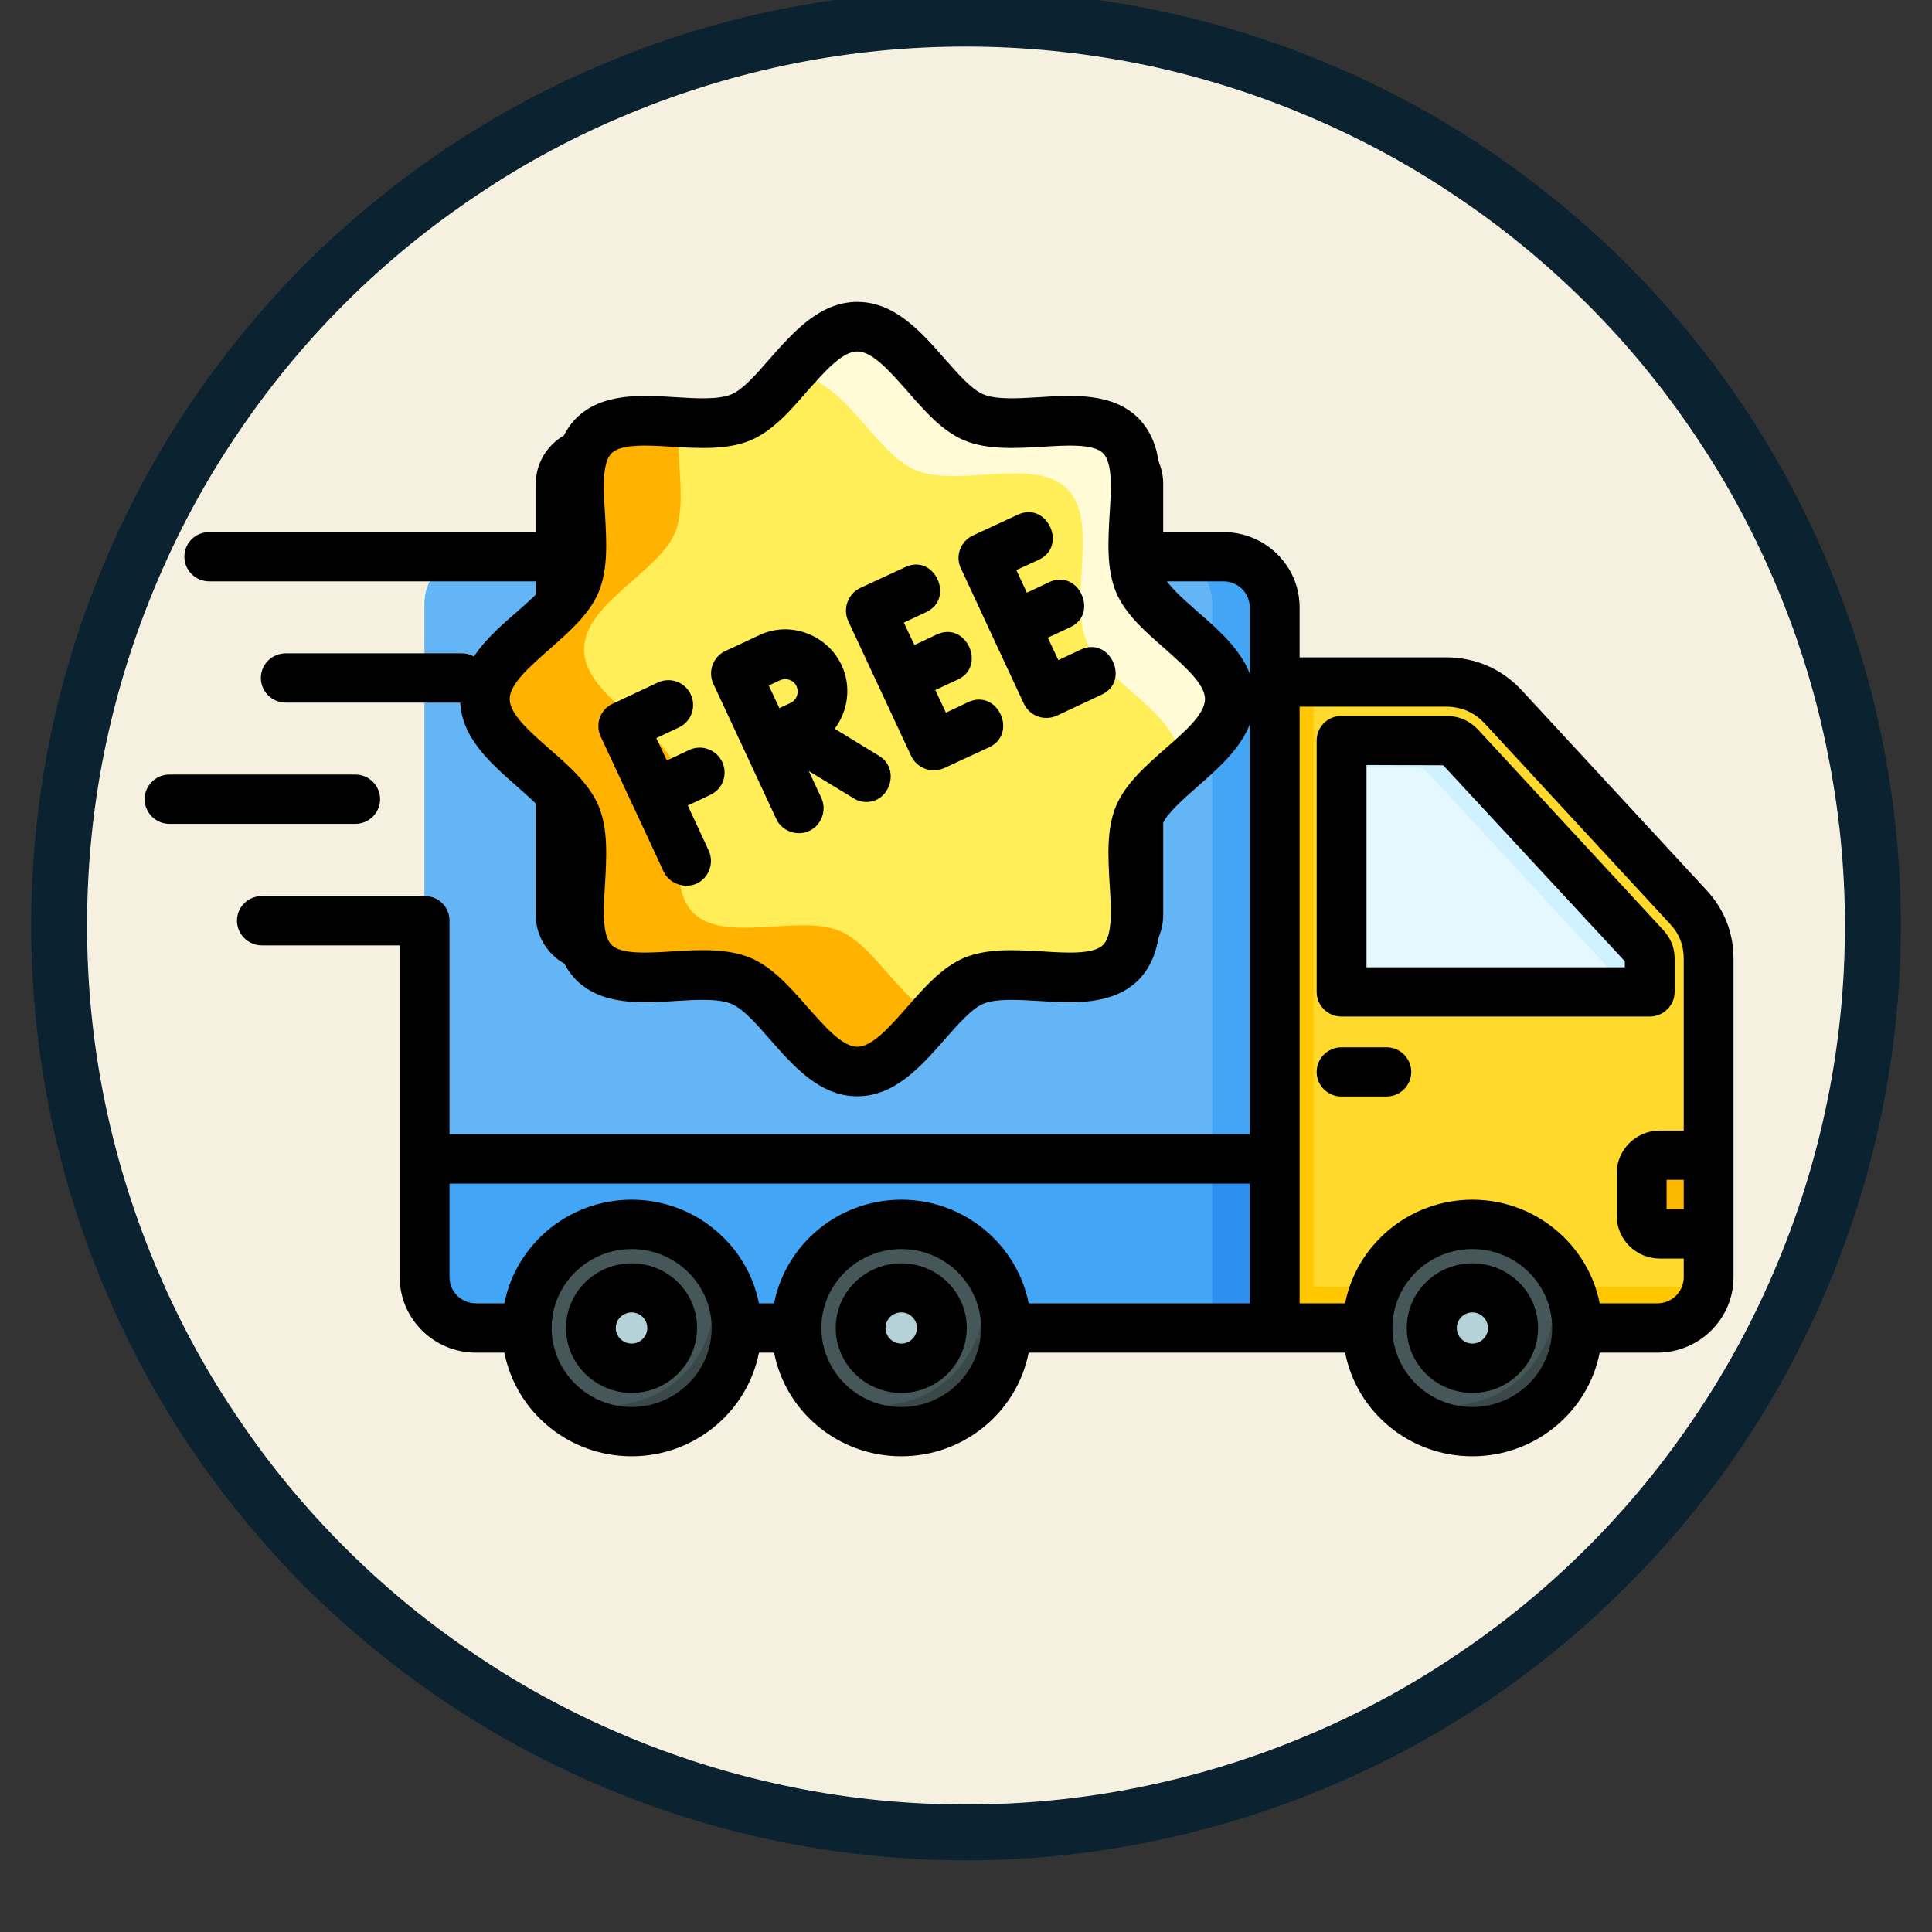 <svg xmlns="http://www.w3.org/2000/svg" xmlns:xlink="http://www.w3.org/1999/xlink" width="40" zoomAndPan="magnify" viewBox="0 0 30 30" height="40" preserveAspectRatio="xMidYMid meet" version="1.0"><rect x="0" y="0" width="30" height="30" fill="#333333" stroke="none"/><defs><clipPath id="2daffc8fb8"><path d="M 0.484 0 L 29.516 0 L 29.516 28.887 L 0.484 28.887 Z M 0.484 0 " clip-rule="nonzero"/></clipPath><clipPath id="a7dd7ad3a9"><path d="M 0.484 0 L 29.516 0 L 29.516 28.887 L 0.484 28.887 Z M 0.484 0 " clip-rule="nonzero"/></clipPath><clipPath id="bb3a1e61ae"><path d="M 2.66 6.148 L 26.887 6.148 L 26.887 22.738 L 2.66 22.738 Z M 2.66 6.148 " clip-rule="nonzero"/></clipPath><clipPath id="77866c235d"><path d="M 10.645 8.566 C 12.824 11.613 12.387 12.34 12.242 12.34 C 11.879 12.34 11.734 8.273 11.152 8.203 C 10.355 8.129 8.758 13.789 7.598 14.227 C 7.016 14.445 6.289 14.152 5.855 13.645 C 5.203 12.848 4.547 9.871 4.984 9.145 C 5.203 8.781 5.926 8.637 6.289 8.711 C 6.652 8.781 7.016 9.219 7.16 9.797 C 7.523 11.031 5.273 15.098 6.508 16.547 C 8.25 18.652 18.484 19.09 20.879 17.926 C 22.039 17.348 22.332 16.258 22.695 15.168 C 23.129 13.934 24.074 11.832 23.203 10.816 C 21.461 8.781 8.105 7.84 5.855 9.727 C 4.621 10.742 5.203 12.992 5.273 14.66 C 5.348 16.402 5.203 19.234 6.289 19.887 C 7.453 20.613 10.281 18.363 12.605 18.074 C 15.434 17.711 20.805 19.16 22.258 18.508 C 22.84 18.289 22.91 18 23.203 17.418 C 23.711 16.332 24.289 13.5 24.074 12.047 C 23.926 10.961 23.418 9.797 22.84 9.363 C 22.477 9.074 22.184 9.145 21.531 9.145 C 19.863 9.219 14.926 9.871 12.75 11.539 C 10.645 13.211 9.992 17.926 8.613 18.945 C 7.887 19.453 7.016 19.523 6.508 19.379 C 6.074 19.234 5.566 18.727 5.637 18.434 C 5.711 18.074 7.16 17.273 7.453 17.418 C 7.742 17.566 7.598 19.16 7.305 19.305 C 7.016 19.453 5.711 18.797 5.637 18.434 C 5.566 18.074 6.652 17.129 7.016 17.203 C 7.379 17.273 7.887 18.582 7.668 18.945 C 7.523 19.234 6.582 19.453 6.219 19.305 C 5.926 19.16 5.566 18.219 5.711 17.926 C 5.855 17.711 6.363 18 6.797 17.711 C 7.961 16.84 8.902 11.613 11.227 9.797 C 13.766 7.766 19.645 6.531 21.895 6.605 C 22.984 6.605 23.566 6.824 24.219 7.402 C 25.09 8.129 26.105 9.434 26.395 10.961 C 26.832 13.137 26.105 17.781 25.09 19.379 C 24.508 20.324 23.781 20.684 22.621 20.977 C 20.59 21.484 16.453 20.176 13.621 20.539 C 11.008 20.832 7.742 22.719 6.289 22.719 C 5.711 22.719 5.348 22.574 4.984 22.281 C 4.477 21.848 4.039 20.977 3.676 19.961 C 3.168 18.508 2.879 16.113 2.805 14.297 C 2.734 12.629 2.805 10.598 3.242 9.363 C 3.605 8.492 3.75 7.91 4.695 7.477 C 7.379 6.242 21.387 6.824 24.074 8.492 C 25.16 9.145 25.305 10.09 25.523 11.105 C 25.742 12.484 25.379 14.59 24.797 16.113 C 24.219 17.566 23.637 19.16 22.039 19.961 C 19.426 21.266 11.227 19.961 8.539 19.523 C 7.305 19.305 6.727 19.234 6 18.727 C 5.129 18.074 4.184 16.984 3.895 15.75 C 3.531 14.082 4.258 10.453 4.84 9.434 C 5.055 9 5.348 8.781 5.711 8.711 C 6.074 8.637 6.652 8.855 6.945 9.219 C 7.379 9.797 7.816 11.977 7.453 12.41 C 7.234 12.629 6.363 12.629 6.219 12.41 C 6 12.047 6.508 10.742 6.945 10.016 C 7.379 9.145 8.105 8.273 8.902 7.621 C 9.703 6.969 10.934 6.168 11.66 6.168 C 12.098 6.168 12.461 6.387 12.75 6.75 C 13.184 7.258 13.621 8.273 13.84 9.219 C 14.129 10.305 14.348 12.266 13.984 12.992 C 13.766 13.426 13.332 13.789 12.895 13.719 C 11.953 13.645 9.047 10.816 8.758 9.727 C 8.613 9.145 8.902 8.418 9.195 8.203 C 9.484 7.984 10.645 8.566 10.645 8.566 " clip-rule="nonzero"/></clipPath><clipPath id="7d459834eb"><path d="M 7 15.086 L 25.543 15.086 L 25.543 22.902 L 7 22.902 Z M 7 15.086 " clip-rule="nonzero"/></clipPath><clipPath id="1bbc729141"><path d="M 7.887 17.203 C 13.184 16.695 18.918 17.926 21.098 17.711 C 22.113 17.566 22.695 16.984 23.348 16.984 C 23.926 16.984 24.582 17.273 24.945 17.637 C 25.234 18 25.453 18.508 25.379 19.09 C 25.305 19.887 24.508 21.195 23.781 21.848 C 23.203 22.355 22.258 22.863 21.605 22.789 C 21.023 22.719 20.59 22.281 20.082 21.773 C 19.355 20.902 18.703 18.219 17.977 17.781 C 17.613 17.566 17.105 17.566 16.816 17.781 C 16.234 18.219 16.453 21.047 15.727 21.555 C 15.219 21.918 13.984 21.703 13.766 21.41 C 13.547 21.121 14.203 19.668 14.566 19.598 C 14.926 19.523 15.945 20.613 15.945 21.047 C 15.945 21.34 15.508 21.848 15.219 21.918 C 14.855 21.992 14.055 21.773 13.84 21.484 C 13.621 21.195 13.621 20.395 13.84 20.105 C 13.984 19.816 14.492 19.598 14.855 19.598 C 15.145 19.598 15.652 19.887 15.797 20.176 C 15.945 20.539 15.945 21.266 15.727 21.555 C 15.508 21.848 14.781 22.066 14.418 21.918 C 14.055 21.773 13.695 21.41 13.621 20.902 C 13.402 19.887 14.273 16.477 15.289 15.676 C 16.09 15.098 17.684 15.168 18.629 15.605 C 19.719 16.113 21.023 17.781 21.387 18.727 C 21.605 19.379 20.953 20.395 21.242 20.613 C 21.531 20.832 23.566 19.598 23.492 19.453 C 23.418 19.234 20.297 20.031 18.484 20.031 C 16.234 20.031 12.895 19.016 10.934 19.016 C 9.703 19.016 8.469 19.668 7.816 19.379 C 7.379 19.16 7.016 18.508 7.016 18.145 C 7.016 17.781 7.887 17.203 7.887 17.203 " clip-rule="nonzero"/></clipPath><clipPath id="99ac4f950b"><path d="M 7.125 10.199 L 12.777 10.199 L 12.777 18.109 L 7.125 18.109 Z M 7.125 10.199 " clip-rule="nonzero"/></clipPath><clipPath id="01de09d05e"><path d="M 10.5 10.305 C 12.461 13.934 12.75 15.605 12.316 16.184 C 12.023 16.547 11.297 16.766 10.789 16.621 C 10.137 16.477 9.266 15.676 8.832 14.879 C 8.176 13.789 7.668 10.453 7.961 10.305 C 8.105 10.234 8.758 10.816 8.977 11.324 C 9.34 12.121 9.41 13.645 9.34 14.805 C 9.266 15.895 8.832 17.926 8.395 18 C 8.031 18.074 7.234 16.695 7.16 16.113 C 7.16 15.676 7.816 14.953 7.742 14.879 C 7.668 14.879 7.16 15.316 7.16 15.387 C 7.16 15.461 7.668 15.023 7.887 15.098 C 8.25 15.316 8.902 17.637 8.684 17.855 C 8.613 17.926 8.176 17.855 8.031 17.637 C 7.816 17.203 8.613 15.824 8.613 14.805 C 8.613 13.574 7.379 11.176 7.668 10.668 C 7.816 10.453 8.176 10.379 8.395 10.523 C 8.902 10.816 8.684 13.5 9.34 14.445 C 9.848 15.242 11.227 16.184 11.59 15.969 C 12.023 15.676 11.59 13.066 11.152 12.121 C 10.863 11.469 9.848 10.961 9.918 10.668 C 9.918 10.453 10.5 10.305 10.5 10.305 " clip-rule="nonzero"/></clipPath><clipPath id="3e703b02c2"><path d="M 7.281 11 L 11 11 L 11 16.359 L 7.281 16.359 Z M 7.281 11 " clip-rule="nonzero"/></clipPath><clipPath id="c7ff53b3ea"><path d="M 10.5 11.684 C 10.789 14.008 10.5 14.152 10.281 14.082 C 9.848 13.934 8.832 11.684 9.047 11.25 C 9.121 11.031 9.629 10.961 9.773 11.031 C 9.992 11.176 9.992 11.832 10.066 12.41 C 10.137 13.355 10.066 16.184 9.773 16.258 C 9.41 16.332 7.453 11.902 7.742 11.469 C 7.816 11.324 8.324 11.324 8.469 11.469 C 8.832 11.902 7.961 16.113 7.887 16.113 C 7.887 16.113 7.816 15.531 7.887 15.461 C 7.961 15.387 8.469 15.676 8.469 15.75 C 8.469 15.824 7.961 16.113 7.816 16.039 C 7.379 15.75 7.305 11.902 7.742 11.469 C 7.961 11.25 8.324 11.324 8.613 11.539 C 9.266 12.047 10.5 15.242 10.281 15.895 C 10.211 16.113 9.918 16.332 9.773 16.258 C 9.34 16.113 8.684 11.832 9.047 11.25 C 9.195 11.031 9.555 10.961 9.773 11.031 C 10.211 11.25 11.008 13.355 10.863 13.789 C 10.789 14.008 10.426 14.152 10.281 14.082 C 9.992 13.934 9.555 11.977 9.773 11.684 C 9.918 11.539 10.5 11.684 10.5 11.684 " clip-rule="nonzero"/></clipPath><clipPath id="ad6ebb53f7"><path d="M 4.125 5.402 L 23.672 5.402 L 23.672 24.793 L 4.125 24.793 Z M 4.125 5.402 " clip-rule="nonzero"/></clipPath><clipPath id="828e8ad214"><path d="M 9.195 6.895 C 16.961 5.805 19.281 7.113 20.516 8.129 C 21.461 8.855 21.895 9.727 22.402 10.598 C 22.84 11.469 23.273 12.34 23.348 13.5 C 23.492 15.098 23.273 17.781 22.402 19.453 C 21.531 21.121 19.426 22.789 17.977 23.59 C 16.961 24.168 16.234 24.387 15.074 24.387 C 13.477 24.461 10.645 23.805 9.195 23.082 C 8.176 22.574 7.523 21.848 6.871 21.121 C 6.219 20.324 5.637 19.598 5.273 18.508 C 4.766 16.984 4.695 14.082 4.984 12.484 C 5.203 11.324 5.492 10.598 6.219 9.652 C 7.234 8.348 9.195 6.605 11.008 6.023 C 12.824 5.445 15.434 5.66 17.031 6.023 C 18.195 6.316 18.918 6.676 19.789 7.477 C 21.023 8.566 22.547 10.961 23.129 12.484 C 23.566 13.574 23.637 14.371 23.492 15.531 C 23.273 17.129 22.184 19.816 21.242 21.121 C 20.59 22.066 19.863 22.5 18.918 23.082 C 17.758 23.734 16.09 24.461 14.637 24.605 C 13.184 24.75 11.59 24.676 10.137 24.023 C 8.395 23.227 6.074 20.832 5.203 19.523 C 4.695 18.727 4.547 18.289 4.402 17.418 C 4.184 16.184 4.258 14.082 4.477 12.848 C 4.621 11.977 4.84 11.469 5.273 10.742 C 5.926 9.727 8.324 7.402 8.324 7.402 " clip-rule="nonzero"/></clipPath><clipPath id="06343c5478"><path d="M 4.375 5 L 24.492 5 L 24.492 24.543 L 4.375 24.543 Z M 4.375 5 " clip-rule="nonzero"/></clipPath><clipPath id="68d69ebc49"><path d="M 8.832 7.113 C 14.348 5.082 17.031 5.371 18.555 5.879 C 19.645 6.242 20.371 6.676 21.168 7.477 C 22.258 8.637 23.711 10.887 24.074 12.773 C 24.434 14.66 23.855 17.203 23.273 18.727 C 22.84 19.816 22.184 20.469 21.461 21.195 C 20.734 21.918 20.082 22.574 18.992 23.008 C 17.469 23.59 14.637 24.023 13.039 23.805 C 11.879 23.66 11.082 23.371 10.137 22.719 C 8.832 21.773 6.871 19.668 6.145 18.219 C 5.637 17.203 5.418 16.402 5.418 15.242 C 5.418 13.645 6.145 10.887 6.871 9.434 C 7.379 8.418 7.961 7.766 8.902 7.113 C 10.211 6.168 12.969 5.227 14.566 5.082 C 15.727 4.934 16.523 5.082 17.613 5.516 C 19.137 6.098 21.387 7.477 22.477 9 C 23.566 10.523 24.363 12.918 24.289 14.805 C 24.219 16.695 23.129 19.16 22.184 20.469 C 21.531 21.41 20.734 21.918 19.863 22.5 C 18.992 23.082 18.047 23.734 16.961 24.023 C 15.652 24.387 13.695 24.461 12.461 24.387 C 11.59 24.316 11.008 24.168 10.211 23.805 C 9.121 23.297 7.598 22.355 6.652 21.121 C 5.492 19.523 4.547 16.695 4.477 14.734 C 4.402 13.137 4.984 11.684 5.711 10.379 C 6.434 9.145 8.832 7.113 8.832 7.113 " clip-rule="nonzero"/></clipPath><clipPath id="21b0ba7ec6"><path d="M 6 8 L 26.922 8 L 26.922 21 L 6 21 Z M 6 8 " clip-rule="nonzero"/></clipPath><clipPath id="f10055fd7f"><path d="M 19 10 L 26.922 10 L 26.922 21 L 19 21 Z M 19 10 " clip-rule="nonzero"/></clipPath><clipPath id="98537beb56"><path d="M 25 17 L 26.922 17 L 26.922 20 L 25 20 Z M 25 17 " clip-rule="nonzero"/></clipPath><clipPath id="70284cd1de"><path d="M 8 18 L 25 18 L 25 22.613 L 8 22.613 Z M 8 18 " clip-rule="nonzero"/></clipPath><clipPath id="c9aed1c6ff"><path d="M 8 19 L 25 19 L 25 22.613 L 8 22.613 Z M 8 19 " clip-rule="nonzero"/></clipPath><clipPath id="489619544e"><path d="M 8 6.645 L 18 6.645 L 18 15 L 8 15 Z M 8 6.645 " clip-rule="nonzero"/></clipPath><clipPath id="5cecf1b230"><path d="M 11 6.645 L 15 6.645 L 15 10 L 11 10 Z M 11 6.645 " clip-rule="nonzero"/></clipPath><clipPath id="990dad13d8"><path d="M 2.242 6.645 L 26.922 6.645 L 26.922 22.613 L 2.242 22.613 Z M 2.242 6.645 " clip-rule="nonzero"/></clipPath><clipPath id="7b568c4d3c"><path d="M 7.145 5 L 19.48 5 L 19.48 17 L 7.145 17 Z M 7.145 5 " clip-rule="nonzero"/></clipPath><clipPath id="847e2f19e4"><path d="M 12 5 L 19.48 5 L 19.48 12 L 12 12 Z M 12 5 " clip-rule="nonzero"/></clipPath><clipPath id="0e6c125091"><path d="M 7.145 6 L 15 6 L 15 17 L 7.145 17 Z M 7.145 6 " clip-rule="nonzero"/></clipPath><clipPath id="eed6575477"><path d="M 7.145 4.688 L 19.48 4.688 L 19.48 17.023 L 7.145 17.023 Z M 7.145 4.688 " clip-rule="nonzero"/></clipPath></defs><g clip-path="url(#2daffc8fb8)"><path fill="#f6f0e0" d="M 29.082 14.371 C 29.082 15.297 28.992 16.211 28.812 17.117 C 28.633 18.023 28.363 18.906 28.012 19.762 C 27.656 20.613 27.223 21.426 26.711 22.195 C 26.195 22.965 25.613 23.676 24.957 24.328 C 24.305 24.984 23.594 25.566 22.824 26.082 C 22.055 26.594 21.242 27.027 20.391 27.383 C 19.535 27.734 18.656 28.004 17.746 28.184 C 16.84 28.363 15.926 28.453 15 28.453 C 14.074 28.453 13.16 28.363 12.254 28.184 C 11.344 28.004 10.465 27.734 9.609 27.383 C 8.758 27.027 7.945 26.594 7.176 26.082 C 6.406 25.566 5.695 24.984 5.043 24.328 C 4.387 23.676 3.805 22.965 3.289 22.195 C 2.777 21.426 2.344 20.613 1.988 19.762 C 1.637 18.906 1.367 18.023 1.188 17.117 C 1.008 16.211 0.918 15.297 0.918 14.371 C 0.918 13.445 1.008 12.531 1.188 11.625 C 1.367 10.715 1.637 9.836 1.988 8.98 C 2.344 8.129 2.777 7.316 3.289 6.547 C 3.805 5.777 4.387 5.066 5.043 4.414 C 5.695 3.758 6.406 3.176 7.176 2.66 C 7.945 2.148 8.758 1.715 9.609 1.359 C 10.465 1.008 11.344 0.738 12.254 0.559 C 13.16 0.379 14.074 0.289 15 0.289 C 15.926 0.289 16.84 0.379 17.746 0.559 C 18.656 0.738 19.535 1.008 20.391 1.359 C 21.242 1.715 22.055 2.148 22.824 2.66 C 23.594 3.176 24.305 3.758 24.957 4.414 C 25.613 5.066 26.195 5.777 26.711 6.547 C 27.223 7.316 27.656 8.129 28.012 8.98 C 28.363 9.836 28.633 10.715 28.812 11.625 C 28.992 12.531 29.082 13.445 29.082 14.371 Z M 29.082 14.371 " fill-opacity="1" fill-rule="nonzero"/></g><path fill="#009bd1" d="M 6.75 8.16 L 23.25 8.16 C 23.449 8.16 23.641 8.199 23.824 8.273 C 24.008 8.352 24.172 8.457 24.312 8.598 C 24.453 8.738 24.559 8.902 24.637 9.086 C 24.711 9.27 24.75 9.461 24.75 9.66 L 24.75 19.082 C 24.75 19.281 24.711 19.473 24.637 19.656 C 24.559 19.84 24.453 20.004 24.312 20.145 C 24.172 20.285 24.008 20.391 23.824 20.469 C 23.641 20.543 23.449 20.582 23.25 20.582 L 6.75 20.582 C 6.551 20.582 6.359 20.543 6.176 20.469 C 5.992 20.391 5.828 20.285 5.688 20.145 C 5.547 20.004 5.441 19.84 5.363 19.656 C 5.289 19.473 5.25 19.281 5.25 19.082 L 5.25 9.66 C 5.25 9.461 5.289 9.27 5.363 9.086 C 5.441 8.902 5.547 8.738 5.688 8.598 C 5.828 8.457 5.992 8.352 6.176 8.273 C 6.359 8.199 6.551 8.16 6.75 8.16 Z M 6.75 8.16 " fill-opacity="1" fill-rule="nonzero"/><path fill="#f9cc4b" d="M 19.996 17.113 L 22.625 17.113 C 22.73 17.113 22.824 17.152 22.902 17.23 C 22.977 17.309 23.016 17.398 23.016 17.508 L 23.016 18.457 C 23.016 18.562 22.977 18.656 22.902 18.734 C 22.824 18.809 22.73 18.848 22.625 18.848 L 19.996 18.848 C 19.887 18.848 19.797 18.809 19.719 18.734 C 19.641 18.656 19.605 18.562 19.605 18.457 L 19.605 17.508 C 19.605 17.398 19.641 17.309 19.719 17.23 C 19.797 17.152 19.887 17.113 19.996 17.113 Z M 19.996 17.113 " fill-opacity="1" fill-rule="nonzero"/><path fill="#414785" d="M 5.25 11.012 L 24.75 11.012 L 24.75 13.18 L 5.25 13.18 Z M 5.25 11.012 " fill-opacity="1" fill-rule="nonzero"/><g clip-path="url(#a7dd7ad3a9)"><path fill="#0b2230" d="M 23.25 7.727 L 6.75 7.727 C 6.492 7.727 6.246 7.777 6.012 7.875 C 5.773 7.973 5.566 8.113 5.383 8.293 C 5.203 8.473 5.062 8.684 4.965 8.918 C 4.867 9.156 4.816 9.402 4.816 9.66 L 4.816 19.082 C 4.816 19.34 4.867 19.586 4.965 19.82 C 5.062 20.059 5.203 20.27 5.383 20.449 C 5.566 20.629 5.773 20.77 6.012 20.867 C 6.246 20.965 6.492 21.016 6.75 21.016 L 23.25 21.016 C 23.508 21.016 23.754 20.965 23.988 20.867 C 24.227 20.77 24.434 20.629 24.617 20.449 C 24.797 20.27 24.938 20.059 25.035 19.82 C 25.133 19.586 25.184 19.34 25.184 19.082 L 25.184 9.66 C 25.184 9.402 25.133 9.156 25.035 8.918 C 24.938 8.684 24.797 8.473 24.617 8.293 C 24.434 8.113 24.227 7.973 23.988 7.875 C 23.754 7.777 23.508 7.727 23.25 7.727 Z M 5.684 11.445 L 24.316 11.445 L 24.316 12.746 L 5.684 12.746 Z M 6.75 8.594 L 23.25 8.594 C 23.391 8.594 23.527 8.621 23.66 8.676 C 23.789 8.73 23.902 8.805 24.004 8.906 C 24.105 9.004 24.18 9.121 24.234 9.25 C 24.289 9.383 24.316 9.516 24.316 9.66 L 24.316 10.578 L 5.684 10.578 L 5.684 9.66 C 5.684 9.516 5.711 9.383 5.766 9.25 C 5.82 9.121 5.895 9.004 5.996 8.906 C 6.098 8.805 6.211 8.73 6.34 8.676 C 6.473 8.621 6.609 8.594 6.75 8.594 Z M 23.25 20.148 L 6.75 20.148 C 6.609 20.148 6.473 20.121 6.34 20.066 C 6.211 20.012 6.098 19.938 5.996 19.836 C 5.895 19.738 5.82 19.621 5.766 19.492 C 5.711 19.359 5.684 19.223 5.684 19.082 L 5.684 13.613 L 24.316 13.613 L 24.316 19.082 C 24.316 19.223 24.289 19.359 24.234 19.492 C 24.18 19.621 24.105 19.734 24.004 19.836 C 23.902 19.938 23.789 20.012 23.66 20.066 C 23.527 20.121 23.391 20.148 23.25 20.148 Z M 22.625 16.684 L 19.996 16.684 C 19.77 16.684 19.574 16.762 19.414 16.926 C 19.25 17.086 19.172 17.281 19.172 17.508 L 19.172 18.457 C 19.172 18.684 19.25 18.879 19.414 19.039 C 19.574 19.199 19.77 19.281 19.996 19.281 L 22.625 19.281 C 22.852 19.281 23.047 19.199 23.207 19.039 C 23.367 18.879 23.449 18.684 23.449 18.457 L 23.449 17.508 C 23.449 17.281 23.367 17.086 23.207 16.926 C 23.047 16.762 22.852 16.684 22.625 16.684 Z M 22.582 18.414 L 20.039 18.414 L 20.039 17.547 L 22.582 17.547 Z M 8.012 18.848 C 8.012 18.957 7.957 19.012 7.852 19.012 L 6.984 19.012 C 6.875 19.012 6.82 18.957 6.82 18.848 C 6.82 18.738 6.875 18.688 6.984 18.688 L 7.852 18.688 C 7.957 18.688 8.012 18.738 8.012 18.848 Z M 10.18 18.848 C 10.18 18.957 10.125 19.012 10.016 19.012 L 9.148 19.012 C 9.043 19.012 8.988 18.957 8.988 18.848 C 8.988 18.738 9.043 18.688 9.148 18.688 L 10.016 18.688 C 10.125 18.688 10.18 18.738 10.18 18.848 Z M 15 28.887 C 14.047 28.887 13.102 28.793 12.168 28.609 C 11.234 28.422 10.324 28.148 9.445 27.781 C 8.562 27.418 7.727 26.969 6.934 26.441 C 6.145 25.91 5.41 25.309 4.734 24.637 C 4.062 23.961 3.461 23.227 2.93 22.438 C 2.402 21.645 1.953 20.805 1.59 19.926 C 1.223 19.047 0.949 18.137 0.762 17.203 C 0.578 16.27 0.484 15.324 0.484 14.371 C 0.484 13.418 0.578 12.473 0.762 11.539 C 0.949 10.605 1.223 9.695 1.59 8.816 C 1.953 7.934 2.402 7.098 2.93 6.305 C 3.461 5.516 4.062 4.781 4.734 4.105 C 5.41 3.434 6.145 2.832 6.934 2.301 C 7.727 1.773 8.562 1.324 9.445 0.961 C 10.324 0.594 11.234 0.32 12.168 0.133 C 13.102 -0.051 14.047 -0.145 15 -0.145 C 15.953 -0.145 16.898 -0.051 17.832 0.133 C 18.766 0.32 19.676 0.594 20.555 0.961 C 21.438 1.324 22.273 1.773 23.066 2.301 C 23.855 2.832 24.59 3.434 25.266 4.105 C 25.938 4.781 26.539 5.516 27.07 6.305 C 27.598 7.098 28.047 7.934 28.41 8.816 C 28.777 9.695 29.051 10.605 29.238 11.539 C 29.422 12.473 29.516 13.418 29.516 14.371 C 29.516 15.324 29.422 16.266 29.234 17.203 C 29.047 18.137 28.773 19.043 28.406 19.922 C 28.043 20.805 27.594 21.641 27.066 22.434 C 26.535 23.223 25.934 23.957 25.258 24.629 C 24.586 25.305 23.852 25.906 23.062 26.438 C 22.27 26.965 21.434 27.414 20.551 27.777 C 19.672 28.145 18.766 28.418 17.832 28.605 C 16.895 28.793 15.953 28.887 15 28.887 Z M 15 0.723 C 14.105 0.723 13.215 0.809 12.336 0.984 C 11.457 1.16 10.605 1.418 9.777 1.762 C 8.949 2.102 8.16 2.523 7.418 3.023 C 6.672 3.52 5.98 4.086 5.348 4.719 C 4.715 5.352 4.148 6.043 3.652 6.789 C 3.152 7.531 2.734 8.32 2.391 9.148 C 2.047 9.977 1.789 10.828 1.613 11.707 C 1.438 12.586 1.352 13.477 1.352 14.371 C 1.352 15.266 1.438 16.156 1.613 17.035 C 1.789 17.914 2.047 18.766 2.391 19.594 C 2.734 20.422 3.152 21.211 3.652 21.953 C 4.148 22.699 4.715 23.391 5.348 24.023 C 5.98 24.656 6.672 25.223 7.418 25.719 C 8.16 26.219 8.949 26.637 9.777 26.98 C 10.605 27.324 11.457 27.582 12.336 27.758 C 13.215 27.934 14.105 28.02 15 28.02 C 15.895 28.02 16.785 27.934 17.664 27.758 C 18.543 27.582 19.395 27.324 20.223 26.98 C 21.051 26.637 21.84 26.219 22.582 25.719 C 23.328 25.223 24.02 24.656 24.652 24.023 C 25.285 23.391 25.852 22.699 26.348 21.953 C 26.848 21.211 27.266 20.422 27.609 19.594 C 27.953 18.766 28.211 17.914 28.387 17.035 C 28.562 16.156 28.648 15.266 28.648 14.371 C 28.648 13.477 28.559 12.586 28.383 11.711 C 28.211 10.832 27.949 9.977 27.605 9.148 C 27.262 8.324 26.844 7.535 26.344 6.793 C 25.848 6.047 25.281 5.355 24.648 4.723 C 24.012 4.09 23.324 3.523 22.578 3.027 C 21.836 2.527 21.047 2.109 20.223 1.766 C 19.395 1.422 18.539 1.16 17.66 0.984 C 16.785 0.812 15.895 0.723 15 0.723 Z M 15 0.723 " fill-opacity="1" fill-rule="nonzero"/></g><g clip-path="url(#bb3a1e61ae)"><g clip-path="url(#77866c235d)"><path fill="#f6f0e0" d="M -0.098 3.266 L 29.297 3.266 L 29.297 25.621 L -0.098 25.621 Z M -0.098 3.266 " fill-opacity="1" fill-rule="nonzero"/></g></g><g clip-path="url(#7d459834eb)"><g clip-path="url(#1bbc729141)"><path fill="#f6f0e0" d="M 4.113 12.703 L 28.281 12.703 L 28.281 25.695 L 4.113 25.695 Z M 4.113 12.703 " fill-opacity="1" fill-rule="nonzero"/></g></g><g clip-path="url(#99ac4f950b)"><g clip-path="url(#01de09d05e)"><path fill="#2d90eb" d="M 4.258 7.402 L 15.219 7.402 L 15.219 20.902 L 4.258 20.902 Z M 4.258 7.402 " fill-opacity="1" fill-rule="nonzero"/></g></g><g clip-path="url(#3e703b02c2)"><g clip-path="url(#c7ff53b3ea)"><path fill="#f6f0e0" d="M 4.84 8.129 L 13.766 8.129 L 13.766 19.16 L 4.84 19.16 Z M 4.84 8.129 " fill-opacity="1" fill-rule="nonzero"/></g></g><g clip-path="url(#ad6ebb53f7)"><g clip-path="url(#828e8ad214)"><path fill="#f6f0e0" d="M 1.5 2.684 L 26.395 2.684 L 26.395 27.508 L 1.5 27.508 Z M 1.5 2.684 " fill-opacity="1" fill-rule="nonzero"/></g></g><g clip-path="url(#06343c5478)"><g clip-path="url(#68d69ebc49)"><path fill="#f6f0e0" d="M 1.574 2.176 L 27.195 2.176 L 27.195 27.289 L 1.574 27.289 Z M 1.574 2.176 " fill-opacity="1" fill-rule="nonzero"/></g></g><g clip-path="url(#21b0ba7ec6)"><path fill="#42a5f5" d="M 22.504 20.562 L 7.391 20.562 C 6.953 20.562 6.594 20.207 6.594 19.773 L 6.594 9.371 C 6.594 8.938 6.953 8.582 7.391 8.582 L 18.996 8.582 C 19.434 8.582 19.793 8.938 19.793 9.371 L 19.793 10.531 L 22.449 10.531 C 22.805 10.531 23.109 10.664 23.348 10.926 L 26.215 14.02 C 26.426 14.254 26.531 14.523 26.531 14.836 L 26.531 19.773 C 26.531 20.207 26.176 20.562 25.734 20.562 Z M 22.504 20.562 " fill-opacity="1" fill-rule="evenodd"/></g><path fill="#2d90f1" d="M 18.824 17.422 L 19.793 17.422 L 19.793 20.562 L 18.824 20.562 Z M 18.824 17.422 " fill-opacity="1" fill-rule="evenodd"/><path fill="#64b5f6" d="M 19.793 17.938 L 6.594 17.938 L 6.594 9.371 C 6.594 8.938 6.953 8.582 7.391 8.582 L 18.996 8.582 C 19.434 8.582 19.793 8.938 19.793 9.371 Z M 19.793 17.938 " fill-opacity="1" fill-rule="evenodd"/><path fill="#42a5f5" d="M 19.793 17.938 L 18.824 17.938 L 18.824 9.371 C 18.824 8.938 18.465 8.582 18.027 8.582 L 18.996 8.582 C 19.434 8.582 19.793 8.938 19.793 9.371 Z M 19.793 17.938 " fill-opacity="1" fill-rule="evenodd"/><g clip-path="url(#f10055fd7f)"><path fill="#ffda2d" d="M 19.793 10.531 L 19.793 20.562 L 25.734 20.562 C 26.176 20.562 26.531 20.207 26.531 19.773 L 26.531 14.836 C 26.531 14.523 26.426 14.254 26.215 14.02 L 23.348 10.926 C 23.109 10.664 22.805 10.531 22.449 10.531 Z M 19.793 10.531 " fill-opacity="1" fill-rule="evenodd"/><path fill="#ffc700" d="M 19.793 10.531 L 19.793 20.562 L 25.734 20.562 C 26.109 20.562 26.422 20.309 26.508 19.965 C 26.453 19.977 26.395 19.98 26.336 19.98 L 20.395 19.98 L 20.395 10.531 Z M 19.793 10.531 " fill-opacity="1" fill-rule="evenodd"/></g><path fill="#e6f8ff" d="M 25.617 15.344 L 25.617 14.836 C 25.617 14.75 25.594 14.695 25.535 14.633 L 22.672 11.535 C 22.605 11.465 22.547 11.438 22.449 11.438 L 20.832 11.438 L 20.832 15.344 Z M 25.617 15.344 " fill-opacity="1" fill-rule="evenodd"/><path fill="#d0f1ff" d="M 25.617 15.344 L 25.617 14.836 C 25.617 14.75 25.594 14.695 25.535 14.633 L 22.672 11.535 C 22.605 11.465 22.547 11.438 22.449 11.438 L 20.832 11.438 L 20.832 11.918 L 21.965 11.918 C 22.062 11.918 22.121 11.945 22.188 12.016 L 25.051 15.113 C 25.113 15.176 25.133 15.227 25.133 15.312 L 25.133 15.344 Z M 25.617 15.344 " fill-opacity="1" fill-rule="evenodd"/><g clip-path="url(#98537beb56)"><path fill="#fdb800" d="M 26.531 17.879 L 26.531 19.102 L 25.773 19.102 C 25.617 19.102 25.492 18.977 25.492 18.82 L 25.492 18.156 C 25.492 18.004 25.617 17.879 25.773 17.879 Z M 26.531 17.879 " fill-opacity="1" fill-rule="evenodd"/><path fill="#f4a40e" d="M 26.531 17.879 L 26.531 18.062 L 25.977 18.062 C 25.824 18.062 25.695 18.188 25.695 18.34 L 25.695 19.004 C 25.695 19.035 25.699 19.066 25.711 19.094 C 25.586 19.066 25.492 18.953 25.492 18.82 L 25.492 18.156 C 25.492 18.004 25.617 17.879 25.773 17.879 Z M 26.531 17.879 " fill-opacity="1" fill-rule="evenodd"/></g><g clip-path="url(#70284cd1de)"><path fill="#465759" d="M 22.863 18.953 C 23.762 18.953 24.492 19.672 24.492 20.562 C 24.492 21.453 23.762 22.172 22.863 22.172 C 21.965 22.172 21.234 21.453 21.234 20.562 C 21.234 19.672 21.965 18.953 22.863 18.953 Z M 13.996 18.953 C 14.895 18.953 15.621 19.672 15.621 20.562 C 15.621 21.453 14.895 22.172 13.996 22.172 C 13.098 22.172 12.367 21.453 12.367 20.562 C 12.367 19.672 13.098 18.953 13.996 18.953 Z M 9.809 18.953 C 10.707 18.953 11.438 19.672 11.438 20.562 C 11.438 21.453 10.707 22.172 9.809 22.172 C 8.91 22.172 8.18 21.453 8.18 20.562 C 8.18 19.672 8.91 18.953 9.809 18.953 Z M 9.809 18.953 " fill-opacity="1" fill-rule="evenodd"/></g><g clip-path="url(#c9aed1c6ff)"><path fill="#3a484a" d="M 23.812 19.258 C 24.223 19.547 24.492 20.023 24.492 20.562 C 24.492 21.453 23.762 22.172 22.863 22.172 C 22.328 22.172 21.852 21.914 21.555 21.52 C 21.824 21.711 22.152 21.824 22.504 21.824 C 23.406 21.824 24.133 21.102 24.133 20.215 C 24.133 19.855 24.016 19.523 23.812 19.258 Z M 14.945 19.258 C 15.355 19.547 15.625 20.023 15.625 20.562 C 15.625 21.453 14.895 22.172 13.996 22.172 C 13.461 22.172 12.984 21.914 12.688 21.52 C 12.953 21.711 13.281 21.824 13.637 21.824 C 14.535 21.824 15.266 21.102 15.266 20.215 C 15.266 19.855 15.148 19.523 14.945 19.258 Z M 10.758 19.258 C 11.168 19.547 11.438 20.023 11.438 20.562 C 11.438 21.453 10.707 22.172 9.809 22.172 C 9.273 22.172 8.797 21.914 8.5 21.52 C 8.766 21.711 9.098 21.824 9.449 21.824 C 10.352 21.824 11.078 21.102 11.078 20.215 C 11.078 19.855 10.961 19.523 10.758 19.258 Z M 10.758 19.258 " fill-opacity="1" fill-rule="evenodd"/></g><path fill="#b4d2d7" d="M 13.996 19.938 C 13.648 19.938 13.363 20.219 13.363 20.562 C 13.363 20.906 13.648 21.188 13.996 21.188 C 14.344 21.188 14.625 20.906 14.625 20.562 C 14.625 20.219 14.344 19.938 13.996 19.938 Z M 22.863 19.938 C 22.516 19.938 22.23 20.219 22.23 20.562 C 22.23 20.906 22.516 21.188 22.863 21.188 C 23.211 21.188 23.492 20.906 23.492 20.562 C 23.492 20.219 23.211 19.938 22.863 19.938 Z M 9.809 19.938 C 9.461 19.938 9.176 20.219 9.176 20.562 C 9.176 20.906 9.461 21.188 9.809 21.188 C 10.156 21.188 10.438 20.906 10.438 20.562 C 10.438 20.219 10.156 19.938 9.809 19.938 Z M 9.809 19.938 " fill-opacity="1" fill-rule="evenodd"/><path fill="#9bb9c3" d="M 13.996 19.938 C 13.648 19.938 13.363 20.219 13.363 20.562 C 13.363 20.777 13.473 20.965 13.641 21.078 C 13.562 20.977 13.516 20.848 13.516 20.707 C 13.516 20.363 13.801 20.086 14.148 20.086 C 14.281 20.086 14.402 20.125 14.504 20.191 C 14.387 20.039 14.203 19.938 13.996 19.938 Z M 22.863 19.938 C 22.516 19.938 22.23 20.219 22.23 20.562 C 22.23 20.777 22.34 20.965 22.508 21.078 C 22.43 20.977 22.387 20.848 22.387 20.707 C 22.387 20.363 22.668 20.086 23.016 20.086 C 23.148 20.086 23.27 20.125 23.371 20.191 C 23.258 20.039 23.07 19.938 22.863 19.938 Z M 9.809 19.938 C 9.461 19.938 9.176 20.219 9.176 20.562 C 9.176 20.777 9.285 20.965 9.453 21.078 C 9.375 20.977 9.332 20.848 9.332 20.707 C 9.332 20.363 9.613 20.086 9.961 20.086 C 10.094 20.086 10.215 20.125 10.316 20.191 C 10.199 20.039 10.016 19.938 9.809 19.938 Z M 9.809 19.938 " fill-opacity="1" fill-rule="evenodd"/><g clip-path="url(#489619544e)"><path fill="#da8c36" d="M 9.199 6.969 L 17.188 6.969 C 17.457 6.969 17.676 7.184 17.676 7.453 L 17.676 14.152 C 17.676 14.418 17.457 14.633 17.188 14.633 L 9.199 14.633 C 8.93 14.633 8.711 14.418 8.711 14.152 L 8.711 7.453 C 8.711 7.184 8.93 6.969 9.199 6.969 Z M 9.199 6.969 " fill-opacity="1" fill-rule="evenodd"/><path fill="#c97629" d="M 17.078 6.969 L 17.188 6.969 C 17.457 6.969 17.676 7.184 17.676 7.453 L 17.676 14.152 C 17.676 14.418 17.457 14.633 17.188 14.633 L 9.199 14.633 C 8.93 14.633 8.711 14.418 8.711 14.152 L 8.711 13.996 L 16.586 13.996 C 16.855 13.996 17.078 13.781 17.078 13.512 Z M 17.078 6.969 " fill-opacity="1" fill-rule="evenodd"/></g><path fill="#ffda2d" d="M 12.137 13.184 L 10.371 13.184 C 10.266 13.184 10.176 13.098 10.176 12.992 L 10.176 12.168 C 10.176 12.062 10.266 11.977 10.371 11.977 L 12.137 11.977 C 12.242 11.977 12.332 12.062 12.332 12.168 L 12.332 12.992 C 12.332 13.098 12.242 13.184 12.137 13.184 Z M 12.137 13.184 " fill-opacity="1" fill-rule="evenodd"/><path fill="#ffc700" d="M 12.137 13.184 L 10.371 13.184 C 10.266 13.184 10.176 13.098 10.176 12.992 L 10.176 12.887 L 11.836 12.887 C 11.945 12.887 12.031 12.801 12.031 12.695 L 12.031 11.977 L 12.137 11.977 C 12.242 11.977 12.332 12.062 12.332 12.168 L 12.332 12.992 C 12.332 13.098 12.242 13.184 12.137 13.184 Z M 12.137 13.184 " fill-opacity="1" fill-rule="evenodd"/><g clip-path="url(#5cecf1b230)"><path fill="#ffda2d" d="M 11.742 6.969 L 14.645 6.969 L 14.645 8.867 C 14.645 9.047 14.43 9.145 14.289 9.031 L 13.328 8.254 C 13.25 8.188 13.137 8.188 13.055 8.254 L 12.098 9.031 C 11.953 9.145 11.742 9.047 11.742 8.867 Z M 11.742 6.969 " fill-opacity="1" fill-rule="evenodd"/><path fill="#ffc700" d="M 14.332 6.969 L 14.645 6.969 L 14.645 8.867 C 14.645 9.047 14.43 9.145 14.289 9.031 L 13.98 8.781 C 14.121 8.895 14.332 8.793 14.332 8.613 Z M 13.328 8.254 C 13.25 8.188 13.137 8.188 13.055 8.254 L 12.098 9.031 C 11.953 9.145 11.742 9.047 11.742 8.867 L 11.742 8.809 C 11.758 8.801 11.773 8.789 11.785 8.781 L 12.746 8 C 12.824 7.938 12.938 7.938 13.02 8 Z M 13.328 8.254 " fill-opacity="1" fill-rule="evenodd"/></g><g clip-path="url(#990dad13d8)"><path fill="#000000" d="M 11.945 12.422 L 10.562 12.422 L 10.562 12.859 L 11.945 12.859 Z M 12.719 12.039 L 12.719 13.242 C 12.719 13.453 12.543 13.625 12.332 13.625 L 10.176 13.625 C 9.965 13.625 9.789 13.453 9.789 13.242 L 9.789 12.039 C 9.789 11.824 9.965 11.656 10.176 11.656 L 12.332 11.656 C 12.543 11.656 12.719 11.824 12.719 12.039 Z M 14.238 20.621 C 14.238 20.488 14.129 20.379 13.996 20.379 C 13.859 20.379 13.75 20.488 13.75 20.621 C 13.75 20.754 13.859 20.863 13.996 20.863 C 14.129 20.863 14.238 20.754 14.238 20.621 Z M 15.012 20.621 C 15.012 21.176 14.555 21.629 13.996 21.629 C 13.434 21.629 12.977 21.176 12.977 20.621 C 12.977 20.066 13.434 19.617 13.996 19.617 C 14.555 19.617 15.012 20.066 15.012 20.621 Z M 23.105 20.621 C 23.105 20.488 22.996 20.379 22.863 20.379 C 22.73 20.379 22.621 20.488 22.621 20.621 C 22.621 20.754 22.73 20.863 22.863 20.863 C 22.996 20.863 23.105 20.754 23.105 20.621 Z M 23.883 20.621 C 23.883 21.176 23.426 21.629 22.863 21.629 C 22.301 21.629 21.844 21.176 21.844 20.621 C 21.844 20.066 22.301 19.617 22.863 19.617 C 23.426 19.617 23.883 20.066 23.883 20.621 Z M 10.051 20.621 C 10.051 20.488 9.941 20.379 9.809 20.379 C 9.672 20.379 9.562 20.488 9.562 20.621 C 9.562 20.754 9.672 20.863 9.809 20.863 C 9.941 20.863 10.051 20.754 10.051 20.621 Z M 10.824 20.621 C 10.824 21.176 10.367 21.629 9.809 21.629 C 9.246 21.629 8.789 21.176 8.789 20.621 C 8.789 20.066 9.246 19.617 9.809 19.617 C 10.371 19.617 10.824 20.066 10.824 20.621 Z M 21.527 16.262 L 20.832 16.262 C 20.617 16.262 20.445 16.434 20.445 16.645 C 20.445 16.855 20.617 17.027 20.832 17.027 L 21.527 17.027 C 21.742 17.027 21.914 16.855 21.914 16.645 C 21.914 16.434 21.742 16.262 21.527 16.262 Z M 25.23 14.926 L 22.41 11.883 L 21.219 11.879 L 21.219 15.02 L 25.23 15.02 Z M 25.617 15.785 L 20.832 15.785 C 20.617 15.785 20.445 15.613 20.445 15.402 L 20.445 11.5 C 20.445 11.398 20.484 11.301 20.559 11.227 C 20.629 11.156 20.73 11.117 20.832 11.117 L 22.449 11.117 C 22.652 11.117 22.82 11.188 22.957 11.336 L 25.82 14.434 C 25.945 14.57 26.004 14.711 26.004 14.895 L 26.004 15.402 C 26.004 15.613 25.828 15.785 25.617 15.785 Z M 26.145 18.32 L 25.879 18.32 L 25.879 18.777 L 26.145 18.777 Z M 26.145 19.832 L 26.145 19.543 L 25.773 19.543 C 25.406 19.543 25.105 19.246 25.105 18.883 L 25.105 18.215 C 25.105 17.852 25.406 17.555 25.773 17.555 L 26.145 17.555 L 26.145 14.895 C 26.145 14.676 26.078 14.5 25.926 14.34 L 23.062 11.242 C 22.898 11.062 22.695 10.973 22.449 10.973 L 20.18 10.973 L 20.18 20.238 L 20.887 20.238 C 21.066 19.324 21.883 18.629 22.863 18.629 C 23.84 18.629 24.66 19.324 24.84 20.238 L 25.734 20.238 C 25.961 20.238 26.145 20.059 26.145 19.832 Z M 24.102 20.621 C 24.102 21.297 23.547 21.848 22.863 21.848 C 22.18 21.848 21.621 21.297 21.621 20.621 C 21.621 19.945 22.18 19.395 22.863 19.395 C 23.547 19.395 24.102 19.945 24.102 20.621 Z M 15.234 20.621 C 15.234 21.297 14.68 21.848 13.996 21.848 C 13.312 21.848 12.754 21.297 12.754 20.621 C 12.754 19.945 13.312 19.395 13.996 19.395 C 14.68 19.395 15.234 19.945 15.234 20.621 Z M 11.051 20.621 C 11.051 21.297 10.492 21.848 9.809 21.848 C 9.125 21.848 8.566 21.297 8.566 20.621 C 8.566 19.945 9.125 19.395 9.809 19.395 C 10.492 19.395 11.051 19.945 11.051 20.621 Z M 7.391 20.238 L 7.832 20.238 C 8.012 19.324 8.828 18.629 9.809 18.629 C 10.785 18.629 11.605 19.324 11.785 20.238 L 12.02 20.238 C 12.199 19.324 13.016 18.629 13.996 18.629 C 14.973 18.629 15.793 19.324 15.973 20.238 L 19.406 20.238 L 19.406 18.379 L 6.98 18.379 L 6.98 19.832 C 6.98 20.059 7.164 20.238 7.391 20.238 Z M 17.289 7.512 L 17.289 14.211 C 17.289 14.266 17.242 14.312 17.188 14.312 L 9.199 14.312 C 9.145 14.312 9.098 14.266 9.098 14.211 L 9.098 7.512 C 9.098 7.457 9.145 7.41 9.199 7.41 L 11.355 7.41 L 11.355 8.926 C 11.355 9.16 11.488 9.367 11.699 9.465 C 11.785 9.504 11.871 9.523 11.961 9.523 C 12.098 9.523 12.23 9.477 12.34 9.387 L 13.191 8.695 L 14.043 9.387 C 14.227 9.535 14.473 9.566 14.684 9.465 C 14.898 9.367 15.031 9.16 15.031 8.926 L 15.031 7.41 L 17.188 7.41 C 17.242 7.41 17.289 7.457 17.289 7.512 Z M 12.129 8.57 L 12.809 8.016 C 13.031 7.836 13.355 7.836 13.574 8.016 L 14.254 8.57 L 14.254 7.41 L 12.129 7.41 Z M 26.918 14.895 L 26.918 19.832 C 26.918 20.48 26.387 21.004 25.734 21.004 L 24.84 21.004 C 24.66 21.922 23.84 22.613 22.863 22.613 C 21.883 22.613 21.066 21.922 20.887 21.004 L 15.973 21.004 C 15.793 21.922 14.973 22.613 13.996 22.613 C 13.016 22.613 12.199 21.922 12.02 21.004 L 11.785 21.004 C 11.605 21.922 10.785 22.613 9.809 22.613 C 8.828 22.613 8.012 21.922 7.832 21.004 L 7.391 21.004 C 6.738 21.004 6.207 20.48 6.207 19.832 L 6.207 14.68 L 4.066 14.68 C 3.855 14.68 3.68 14.508 3.68 14.297 C 3.68 14.082 3.855 13.914 4.066 13.914 L 6.594 13.914 C 6.809 13.914 6.98 14.082 6.98 14.297 L 6.98 17.613 L 19.406 17.613 L 19.406 9.43 C 19.406 9.207 19.223 9.027 18.996 9.027 L 18.062 9.027 L 18.062 14.211 C 18.062 14.688 17.672 15.078 17.188 15.078 L 9.199 15.078 C 8.715 15.078 8.32 14.688 8.32 14.211 L 8.32 9.027 L 3.25 9.027 C 3.035 9.027 2.863 8.855 2.863 8.645 C 2.863 8.43 3.035 8.262 3.25 8.262 L 8.32 8.262 L 8.32 7.512 C 8.32 7.031 8.715 6.645 9.199 6.645 L 17.188 6.645 C 17.672 6.645 18.062 7.031 18.062 7.512 L 18.062 8.262 L 18.996 8.262 C 19.648 8.262 20.18 8.785 20.18 9.43 L 20.18 10.207 L 22.449 10.207 C 22.914 10.207 23.324 10.387 23.637 10.727 L 26.5 13.824 C 26.777 14.125 26.918 14.484 26.918 14.895 Z M 5.902 12.41 C 5.902 12.199 5.73 12.027 5.516 12.027 L 2.633 12.027 C 2.418 12.027 2.246 12.199 2.246 12.41 C 2.246 12.621 2.418 12.793 2.633 12.793 L 5.516 12.793 C 5.73 12.793 5.902 12.621 5.902 12.41 Z M 4.438 10.91 L 7.168 10.91 C 7.383 10.91 7.555 10.738 7.555 10.527 C 7.555 10.316 7.383 10.145 7.168 10.145 L 4.438 10.145 C 4.223 10.145 4.051 10.316 4.051 10.527 C 4.051 10.738 4.223 10.91 4.438 10.91 Z M 4.438 10.91 " fill-opacity="1" fill-rule="evenodd"/></g><g clip-path="url(#7b568c4d3c)"><path fill="#ffee58" d="M 19.098 10.855 C 19.098 11.566 17.941 12.047 17.688 12.668 C 17.418 13.309 17.887 14.461 17.402 14.945 C 16.918 15.43 15.766 14.961 15.125 15.227 C 14.504 15.484 14.027 16.641 13.312 16.641 C 12.598 16.641 12.121 15.484 11.5 15.227 C 10.859 14.961 9.707 15.43 9.223 14.945 C 8.738 14.461 9.207 13.309 8.941 12.668 C 8.684 12.047 7.527 11.566 7.527 10.855 C 7.527 10.141 8.684 9.664 8.938 9.043 C 9.207 8.402 8.738 7.25 9.223 6.766 C 9.707 6.281 10.859 6.75 11.5 6.48 C 12.121 6.223 12.598 5.07 13.312 5.07 C 14.027 5.07 14.504 6.223 15.125 6.48 C 15.766 6.75 16.918 6.281 17.402 6.766 C 17.887 7.25 17.418 8.402 17.684 9.043 C 17.941 9.664 19.098 10.141 19.098 10.855 Z M 19.098 10.855 " fill-opacity="1" fill-rule="nonzero"/></g><g clip-path="url(#847e2f19e4)"><path fill="#fffbd7" d="M 19.098 10.855 C 19.098 11.273 18.695 11.613 18.312 11.949 C 18.32 11.906 18.324 11.863 18.324 11.82 C 18.324 11.082 17.133 10.59 16.867 9.949 C 16.594 9.281 17.074 8.094 16.574 7.594 C 16.074 7.09 14.887 7.574 14.219 7.301 C 13.578 7.035 13.086 5.844 12.348 5.844 C 12.301 5.844 12.262 5.848 12.219 5.855 C 12.555 5.473 12.891 5.07 13.312 5.07 C 14.027 5.07 14.504 6.223 15.125 6.484 C 15.766 6.75 16.918 6.281 17.402 6.766 C 17.887 7.25 17.418 8.402 17.684 9.043 C 17.945 9.664 19.098 10.141 19.098 10.855 Z M 19.098 10.855 " fill-opacity="1" fill-rule="nonzero"/></g><g clip-path="url(#0e6c125091)"><path fill="#ffb300" d="M 14.484 15.762 C 14.125 16.168 13.766 16.641 13.312 16.641 C 12.598 16.641 12.121 15.484 11.5 15.227 C 10.859 14.961 9.707 15.43 9.223 14.945 C 8.738 14.461 9.207 13.309 8.941 12.668 C 8.68 12.047 7.527 11.566 7.527 10.855 C 7.527 10.141 8.68 9.664 8.941 9.043 C 9.207 8.402 8.738 7.25 9.223 6.766 C 9.512 6.48 10.035 6.523 10.543 6.555 C 10.488 7.102 10.672 7.816 10.48 8.273 C 10.223 8.891 9.07 9.371 9.07 10.082 C 9.07 10.797 10.223 11.273 10.48 11.895 C 10.75 12.535 10.281 13.688 10.766 14.176 C 11.25 14.656 12.402 14.191 13.043 14.457 C 13.547 14.668 13.961 15.473 14.484 15.762 Z M 14.484 15.762 " fill-opacity="1" fill-rule="nonzero"/></g><g clip-path="url(#eed6575477)"><path fill="#000000" d="M 18.598 9.5 C 18.363 9.293 18.117 9.078 18.043 8.895 C 17.961 8.699 17.98 8.363 18 8.035 C 18.035 7.5 18.07 6.891 17.676 6.492 C 17.277 6.098 16.672 6.133 16.133 6.168 C 15.805 6.188 15.469 6.207 15.273 6.125 C 15.09 6.051 14.875 5.805 14.668 5.57 C 14.305 5.156 13.895 4.688 13.312 4.688 C 12.73 4.688 12.32 5.156 11.957 5.566 C 11.75 5.805 11.535 6.051 11.355 6.125 C 11.156 6.207 10.82 6.188 10.492 6.168 C 9.957 6.133 9.348 6.098 8.949 6.492 C 8.555 6.891 8.59 7.496 8.625 8.035 C 8.645 8.363 8.664 8.699 8.582 8.895 C 8.508 9.078 8.262 9.293 8.027 9.5 C 7.613 9.859 7.145 10.27 7.145 10.855 C 7.145 11.438 7.613 11.848 8.027 12.211 C 8.262 12.418 8.508 12.633 8.582 12.812 C 8.664 13.012 8.645 13.348 8.625 13.676 C 8.59 14.211 8.555 14.82 8.949 15.219 C 9.348 15.613 9.953 15.578 10.492 15.543 C 10.82 15.523 11.156 15.504 11.352 15.586 C 11.535 15.66 11.75 15.902 11.957 16.141 C 12.32 16.555 12.73 17.023 13.312 17.023 C 13.895 17.023 14.305 16.555 14.668 16.141 C 14.875 15.906 15.09 15.66 15.27 15.586 C 15.469 15.504 15.805 15.523 16.133 15.543 C 16.668 15.578 17.277 15.613 17.676 15.219 C 18.07 14.82 18.035 14.211 18 13.676 C 17.98 13.348 17.961 13.012 18.043 12.812 C 18.117 12.633 18.363 12.418 18.598 12.211 C 19.012 11.848 19.48 11.438 19.48 10.855 C 19.48 10.27 19.012 9.859 18.598 9.5 Z M 18.09 11.629 C 17.789 11.895 17.473 12.172 17.328 12.52 C 17.18 12.879 17.207 13.309 17.23 13.723 C 17.254 14.098 17.281 14.523 17.129 14.672 C 16.98 14.824 16.555 14.797 16.18 14.773 C 15.766 14.75 15.34 14.723 14.977 14.871 C 14.629 15.016 14.355 15.332 14.09 15.633 C 13.82 15.938 13.547 16.254 13.312 16.254 C 13.078 16.254 12.805 15.938 12.535 15.633 C 12.27 15.332 11.996 15.016 11.648 14.871 C 11.426 14.781 11.176 14.754 10.922 14.754 C 10.766 14.754 10.605 14.762 10.445 14.773 C 10.07 14.797 9.645 14.824 9.496 14.672 C 9.344 14.52 9.371 14.098 9.395 13.723 C 9.418 13.309 9.445 12.879 9.297 12.52 C 9.152 12.172 8.836 11.895 8.531 11.629 C 8.23 11.363 7.914 11.09 7.914 10.855 C 7.914 10.621 8.23 10.348 8.535 10.078 C 8.836 9.812 9.152 9.539 9.297 9.191 C 9.445 8.828 9.418 8.402 9.395 7.988 C 9.371 7.613 9.344 7.188 9.496 7.039 C 9.645 6.887 10.07 6.914 10.445 6.938 C 10.859 6.961 11.285 6.988 11.648 6.84 C 11.996 6.695 12.27 6.379 12.535 6.074 C 12.805 5.77 13.078 5.457 13.312 5.457 C 13.547 5.457 13.82 5.77 14.09 6.074 C 14.355 6.379 14.629 6.695 14.977 6.84 C 15.34 6.988 15.766 6.961 16.18 6.938 C 16.555 6.914 16.98 6.887 17.129 7.039 C 17.281 7.188 17.254 7.613 17.23 7.988 C 17.207 8.402 17.18 8.828 17.328 9.191 C 17.473 9.539 17.789 9.812 18.094 10.078 C 18.395 10.348 18.711 10.621 18.711 10.855 C 18.711 11.09 18.395 11.363 18.09 11.629 Z M 18.09 11.629 " fill-opacity="1" fill-rule="nonzero"/></g><path fill="#000000" d="M 10.703 11.645 L 10.355 11.809 L 10.191 11.461 L 10.539 11.297 C 10.734 11.207 10.816 10.977 10.727 10.785 C 10.637 10.59 10.406 10.508 10.215 10.598 L 9.516 10.926 C 9.32 11.016 9.238 11.242 9.328 11.438 C 9.328 11.438 9.816 12.484 9.816 12.484 C 9.816 12.484 10.305 13.531 10.305 13.535 C 10.387 13.707 10.59 13.789 10.77 13.738 C 10.992 13.672 11.102 13.414 11.004 13.207 L 10.68 12.508 L 11.027 12.344 C 11.223 12.254 11.305 12.027 11.215 11.832 C 11.125 11.641 10.895 11.555 10.703 11.645 Z M 10.703 11.645 " fill-opacity="1" fill-rule="nonzero"/><path fill="#000000" d="M 13.652 11.738 L 12.961 11.316 C 13.168 11.039 13.223 10.664 13.07 10.332 C 12.961 10.098 12.766 9.922 12.523 9.832 C 12.281 9.742 12.02 9.754 11.789 9.863 C 11.789 9.863 11.266 10.109 11.262 10.109 C 11.07 10.199 10.988 10.43 11.078 10.621 C 11.078 10.621 12.055 12.715 12.055 12.719 C 12.137 12.895 12.348 12.98 12.527 12.918 C 12.742 12.848 12.848 12.594 12.754 12.391 L 12.559 11.973 L 13.254 12.395 C 13.312 12.434 13.383 12.453 13.453 12.453 C 13.828 12.453 13.977 11.934 13.652 11.738 Z M 12.262 10.559 C 12.418 10.613 12.43 10.84 12.277 10.914 C 12.277 10.914 12.102 10.996 12.102 10.996 L 11.938 10.645 L 12.113 10.562 C 12.16 10.543 12.215 10.539 12.262 10.559 Z M 12.262 10.559 " fill-opacity="1" fill-rule="nonzero"/><path fill="#000000" d="M 15.035 10.902 L 14.688 11.066 L 14.523 10.715 C 14.523 10.715 14.871 10.551 14.875 10.551 C 15.32 10.344 15.004 9.641 14.547 9.852 L 14.199 10.016 L 14.035 9.668 C 14.035 9.668 14.383 9.504 14.383 9.504 C 14.828 9.297 14.516 8.594 14.059 8.805 L 13.359 9.129 C 13.168 9.219 13.082 9.449 13.172 9.645 L 14.148 11.738 C 14.215 11.879 14.355 11.961 14.5 11.961 C 14.555 11.961 14.609 11.949 14.664 11.926 C 14.664 11.926 15.359 11.602 15.363 11.602 C 15.809 11.391 15.492 10.691 15.035 10.902 Z M 15.035 10.902 " fill-opacity="1" fill-rule="nonzero"/><path fill="#000000" d="M 16.785 10.086 L 16.434 10.25 L 16.27 9.902 C 16.27 9.902 16.621 9.738 16.621 9.738 C 17.066 9.531 16.75 8.828 16.293 9.039 L 15.945 9.203 L 15.781 8.852 C 15.781 8.852 16.133 8.691 16.133 8.691 C 16.578 8.48 16.262 7.781 15.805 7.992 L 15.105 8.316 C 14.914 8.406 14.828 8.637 14.922 8.828 C 14.922 8.828 15.41 9.875 15.41 9.879 L 15.898 10.926 C 15.965 11.066 16.102 11.148 16.246 11.148 C 16.301 11.148 16.359 11.137 16.41 11.113 C 16.41 11.113 17.109 10.785 17.109 10.785 C 17.555 10.578 17.238 9.875 16.785 10.086 Z M 16.785 10.086 " fill-opacity="1" fill-rule="nonzero"/></svg>